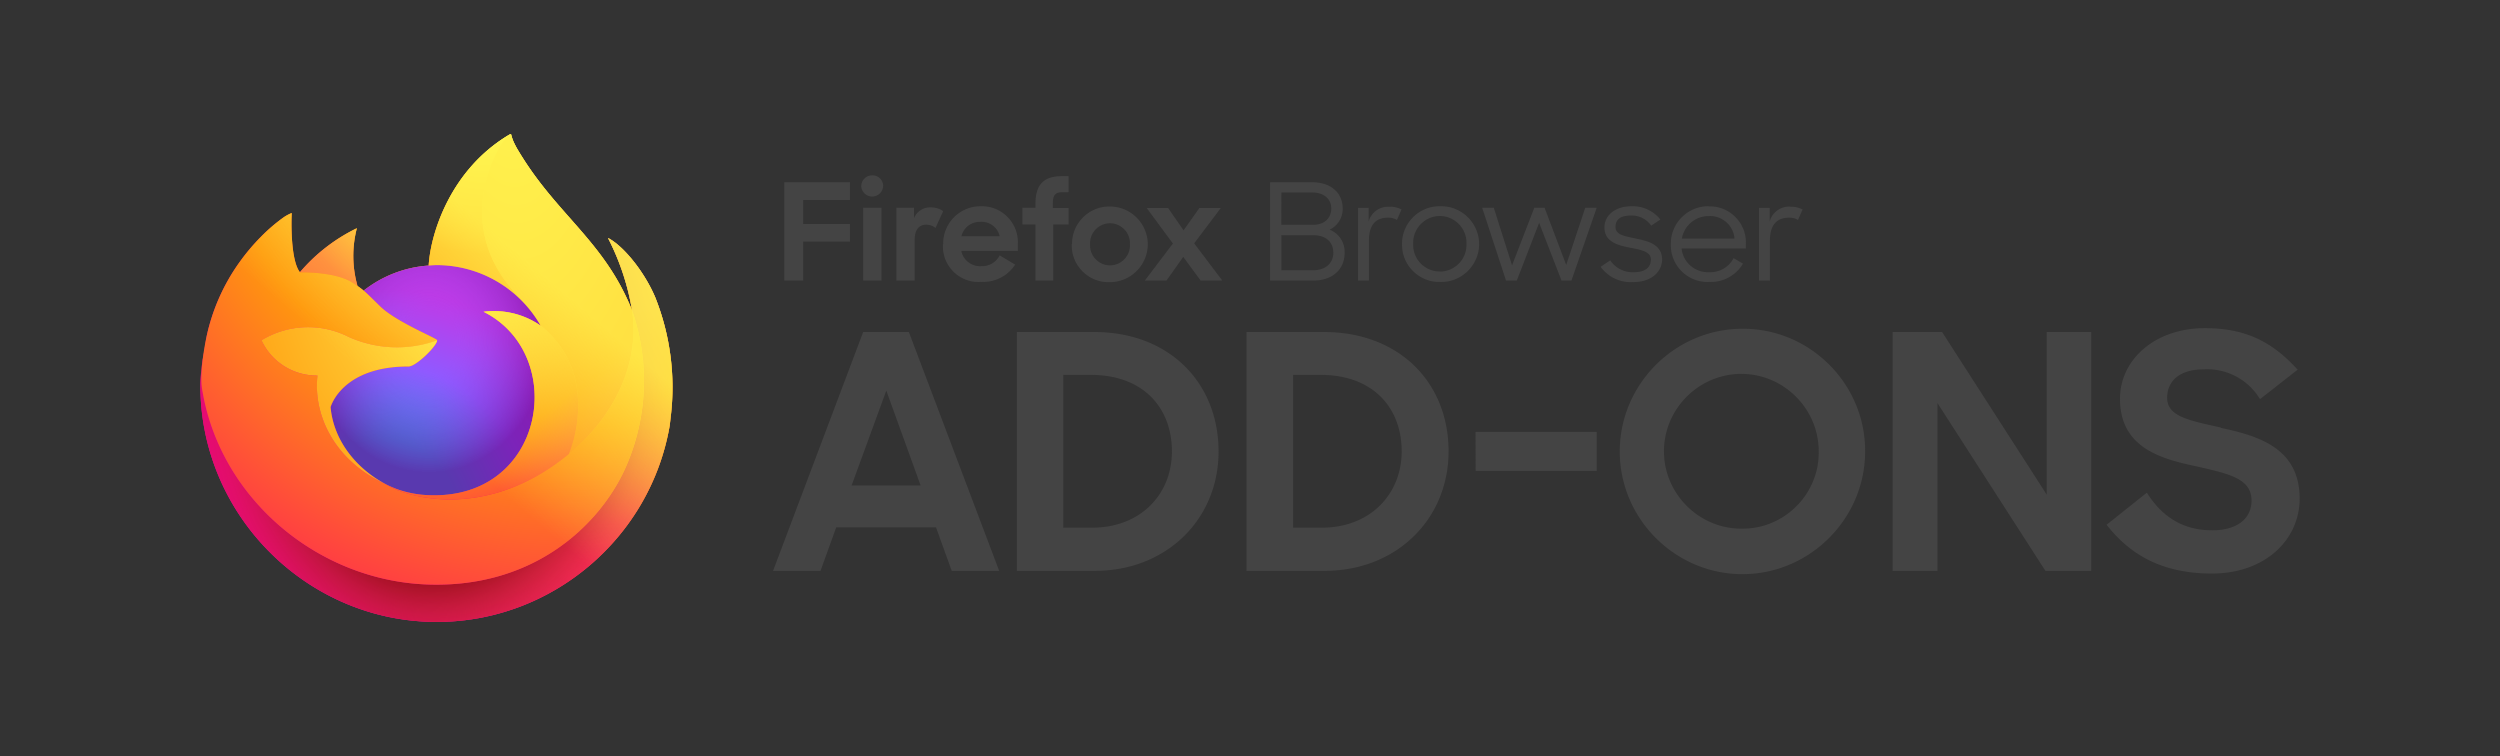 <svg width="992" height="300" viewBox="0 0 992 300" xmlns="http://www.w3.org/2000/svg" xml:space="preserve" fill-rule="evenodd" clip-rule="evenodd" stroke-linejoin="round" stroke-miterlimit="2"><rect x="0" y="0" width="992" height="300" fill="#333333" stroke="none"/><path d="M75.916 26.831c-1.684-4.052-5.1-8.427-7.775-9.81a40.269 40.269 0 0 1 3.925 11.764l.007.065C67.691 17.925 60.26 13.52 54.191 3.928a47.975 47.975 0 0 1-.913-1.484 12.014 12.014 0 0 1-.427-.8 7.021 7.021 0 0 1-.578-1.535.1.1 0 0 0-.088-.1.13.13 0 0 0-.073 0c-.005 0-.013.009-.019.011s-.019.011-.028.015l.015-.026c-9.735 5.7-13.038 16.252-13.342 21.53a19.387 19.387 0 0 0-10.666 4.111 11.32 11.32 0 0 0-1-.758 17.967 17.967 0 0 1-.109-9.473 28.703 28.703 0 0 0-9.329 7.21h-.018c-1.536-1.947-1.428-8.367-1.34-9.708a6.973 6.973 0 0 0-1.294.687 28.237 28.237 0 0 0-3.788 3.245A33.77 33.77 0 0 0 7.571 21.2v.006-.007a32.729 32.729 0 0 0-5.2 11.743l-.052.256c-.143.804-.27 1.611-.381 2.42 0 .029-.006.056-.009.085a37.035 37.035 0 0 0-.629 5.343v.2c.019 21.25 17.509 38.725 38.759 38.725 18.786 0 35.002-13.658 38.195-32.171.065-.5.118-.995.176-1.5a39.861 39.861 0 0 0-2.514-19.469Zm-44.67 30.338c.181.087.351.181.537.264l.027.017c-.188-.09-.376-.184-.564-.281Zm40.83-28.31v-.037l.007.041-.007-.004Z" fill="url(#a)" fill-rule="nonzero" transform="translate(76.355 53.246) scale(2.42)"/><path d="M75.916 26.831c-1.684-4.052-5.1-8.427-7.775-9.81a40.269 40.269 0 0 1 3.925 11.764v.037l.007.041a35.112 35.112 0 0 1-1.206 26.158c-4.442 9.531-15.194 19.3-32.024 18.825-18.185-.515-34.2-14.009-37.194-31.683-.545-2.787 0-4.2.274-6.465a28.884 28.884 0 0 0-.623 5.348v.2c.019 21.25 17.509 38.725 38.759 38.725 18.786 0 35.002-13.658 38.195-32.171.065-.5.118-.995.176-1.5a39.861 39.861 0 0 0-2.514-19.469Z" fill="url(#b)" fill-rule="nonzero" transform="translate(76.355 53.246) scale(2.42)"/><path d="M75.916 26.831c-1.684-4.052-5.1-8.427-7.775-9.81a40.269 40.269 0 0 1 3.925 11.764v.037l.007.041a35.112 35.112 0 0 1-1.206 26.158c-4.442 9.531-15.194 19.3-32.024 18.825-18.185-.515-34.2-14.009-37.194-31.683-.545-2.787 0-4.2.274-6.465a28.884 28.884 0 0 0-.623 5.348v.2c.019 21.25 17.509 38.725 38.759 38.725 18.786 0 35.002-13.658 38.195-32.171.065-.5.118-.995.176-1.5a39.861 39.861 0 0 0-2.514-19.469Z" fill="url(#c)" fill-rule="nonzero" transform="translate(76.355 53.246) scale(2.42)"/><path d="M57.082 31.387c.084.059.162.118.241.177a21.103 21.103 0 0 0-3.6-4.695C41.677 14.821 50.566.746 52.065.031l.015-.022c-9.735 5.7-13.038 16.252-13.342 21.53.452-.031.9-.069 1.362-.069a19.581 19.581 0 0 1 16.982 9.917Z" fill="url(#d)" fill-rule="nonzero" transform="translate(76.355 53.246) scale(2.42)"/><path d="M40.125 33.793c-.064.964-3.47 4.289-4.661 4.289-11.021 0-12.81 6.667-12.81 6.667.488 5.614 4.4 10.238 9.129 12.684.215.11.433.214.654.312.379.168.759.323 1.138.466a17.26 17.26 0 0 0 5.043.973c19.317.906 23.059-23.1 9.119-30.066a13.38 13.38 0 0 1 9.345 2.269A19.581 19.581 0 0 0 40.1 21.47c-.46 0-.91.038-1.362.069a19.387 19.387 0 0 0-10.666 4.111c.591.5 1.258 1.168 2.663 2.553 2.63 2.591 9.375 5.275 9.39 5.59Z" fill="url(#e)" fill-rule="nonzero" transform="translate(76.355 53.246) scale(2.42)"/><path d="M40.125 33.793c-.064.964-3.47 4.289-4.661 4.289-11.021 0-12.81 6.667-12.81 6.667.488 5.614 4.4 10.238 9.129 12.684.215.11.433.214.654.312.379.168.759.323 1.138.466a17.26 17.26 0 0 0 5.043.973c19.317.906 23.059-23.1 9.119-30.066a13.38 13.38 0 0 1 9.345 2.269A19.581 19.581 0 0 0 40.1 21.47c-.46 0-.91.038-1.362.069a19.387 19.387 0 0 0-10.666 4.111c.591.5 1.258 1.168 2.663 2.553 2.63 2.591 9.375 5.275 9.39 5.59Z" fill="url(#f)" fill-rule="nonzero" transform="translate(76.355 53.246) scale(2.42)"/><path d="M26.265 24.361c.27.172.537.349.8.531a17.967 17.967 0 0 1-.109-9.473 28.703 28.703 0 0 0-9.329 7.21c.189-.005 5.811-.106 8.638 1.732Z" fill="url(#g)" fill-rule="nonzero" transform="translate(76.355 53.246) scale(2.42)"/><path d="M1.654 42.163c2.991 17.674 19.009 31.168 37.194 31.683 16.83.476 27.582-9.294 32.024-18.825a35.112 35.112 0 0 0 1.206-26.158v-.037c0-.029-.006-.046 0-.037l.007.065c1.375 8.977-3.191 17.674-10.329 23.555l-.022.05c-13.908 11.327-27.218 6.834-29.912 5-.188-.09-.376-.184-.564-.281-8.109-3.876-11.459-11.264-10.741-17.6a9.969 9.969 0 0 1-9.181-5.775 14.63 14.63 0 0 1 14.249-.572 19.307 19.307 0 0 0 14.552.572c-.015-.315-6.76-3-9.39-5.59-1.405-1.385-2.072-2.052-2.663-2.553a11.32 11.32 0 0 0-1-.758 61.567 61.567 0 0 0-.8-.531c-2.827-1.838-8.449-1.737-8.635-1.732h-.018c-1.536-1.947-1.428-8.367-1.34-9.708a6.973 6.973 0 0 0-1.294.687 28.237 28.237 0 0 0-3.788 3.245A33.794 33.794 0 0 0 7.571 21.2v.006-.007a32.729 32.729 0 0 0-5.2 11.743c-.019.079-1.396 6.099-.717 9.221Z" fill="url(#h)" fill-rule="nonzero" transform="translate(76.355 53.246) scale(2.42)"/><path d="M53.725 26.869a21.102 21.102 0 0 1 3.6 4.7c.201.15.395.308.581.476 8.787 8.1 4.183 19.55 3.84 20.365 7.138-5.881 11.7-14.578 10.329-23.555C67.691 17.925 60.26 13.52 54.191 3.928a47.975 47.975 0 0 1-.913-1.484 12.014 12.014 0 0 1-.427-.8 7.021 7.021 0 0 1-.578-1.535.1.1 0 0 0-.088-.1.13.13 0 0 0-.073 0c-.005 0-.013.009-.019.011s-.019.011-.028.015c-1.499.711-10.388 14.786 1.66 26.834Z" fill="url(#i)" fill-rule="nonzero" transform="translate(76.355 53.246) scale(2.42)"/><path d="M57.9 32.04a8.03 8.03 0 0 0-.581-.476c-.079-.059-.157-.118-.241-.177a13.38 13.38 0 0 0-9.345-2.269c13.94 6.97 10.2 30.972-9.119 30.066a17.26 17.26 0 0 1-5.043-.973 20.178 20.178 0 0 1-1.138-.466 15.078 15.078 0 0 1-.654-.312l.027.017c2.694 1.839 16 6.332 29.912-5l.022-.05c.347-.81 4.951-12.263-3.84-20.36Z" fill="url(#j)" fill-rule="nonzero" transform="translate(76.355 53.246) scale(2.42)"/><path d="M22.654 44.749s1.789-6.667 12.81-6.667c1.191 0 4.6-3.325 4.661-4.289a19.307 19.307 0 0 1-14.552-.572 14.63 14.63 0 0 0-14.249.572 9.969 9.969 0 0 0 9.181 5.775c-.718 6.337 2.632 13.725 10.741 17.6.181.087.351.181.537.264-4.733-2.445-8.641-7.069-9.129-12.683Z" fill="url(#k)" fill-rule="nonzero" transform="translate(76.355 53.246) scale(2.42)"/><path d="M75.916 26.831c-1.684-4.052-5.1-8.427-7.775-9.81a40.269 40.269 0 0 1 3.925 11.764l.007.065C67.691 17.925 60.26 13.52 54.191 3.928a47.975 47.975 0 0 1-.913-1.484 12.014 12.014 0 0 1-.427-.8 7.021 7.021 0 0 1-.578-1.535.1.1 0 0 0-.088-.1.13.13 0 0 0-.073 0c-.005 0-.013.009-.019.011s-.019.011-.028.015l.015-.026c-9.735 5.7-13.038 16.252-13.342 21.53.452-.031.9-.069 1.362-.069a19.581 19.581 0 0 1 16.982 9.917 13.38 13.38 0 0 0-9.345-2.269c13.94 6.97 10.2 30.972-9.119 30.066a17.26 17.26 0 0 1-5.043-.973 20.178 20.178 0 0 1-1.138-.466 15.078 15.078 0 0 1-.654-.312l.027.017c-.188-.09-.376-.184-.564-.281.181.087.351.181.537.264-4.733-2.446-8.641-7.07-9.129-12.684 0 0 1.789-6.667 12.81-6.667 1.191 0 4.6-3.325 4.661-4.289-.015-.315-6.76-3-9.39-5.59-1.405-1.385-2.072-2.052-2.663-2.553a11.32 11.32 0 0 0-1-.758 17.967 17.967 0 0 1-.109-9.473 28.703 28.703 0 0 0-9.329 7.21h-.018c-1.536-1.947-1.428-8.367-1.34-9.708a6.973 6.973 0 0 0-1.294.687 28.237 28.237 0 0 0-3.788 3.245A33.77 33.77 0 0 0 7.571 21.2v.006-.007a32.729 32.729 0 0 0-5.2 11.743l-.052.256c-.073.341-.4 2.073-.447 2.445 0 .028 0-.029 0 0a45.133 45.133 0 0 0-.572 5.403v.2c.019 21.25 17.509 38.725 38.759 38.725 18.786 0 35.002-13.658 38.195-32.171.065-.5.118-.995.176-1.5a39.861 39.861 0 0 0-2.514-19.469Zm-3.845 1.991.007.041-.007-.041Z" fill="url(#l)" fill-rule="nonzero" transform="translate(76.355 53.246) scale(2.42)"/><path d="M311.227 72.288h26.035v7.065h-18.583v9.534h18.583v6.992h-18.583v15.437h-7.452V72.288Zm34.89-2.71c.042-.002.085-.002.127-.002 2.296 0 4.185 1.89 4.185 4.186 0 .065-.002.13-.004.196a4.374 4.374 0 0 1-4.344 4.03 4.374 4.374 0 0 1-4.343-4.03v-.049c0-2.376 1.955-4.33 4.331-4.33h.049Zm-3.604 12.848h7.258v28.89h-7.258v-28.89Zm28.696 8.01a5.933 5.933 0 0 0-3.58-1.283c-2.977 0-4.695 1.935-4.695 6.146v16.017h-7.259v-28.89h6.993v4.162a6.908 6.908 0 0 1 6.75-4.307 8.678 8.678 0 0 1 4.84 1.5l-3.049 6.654Zm3.049 6.556c-.005-.138-.005-.273-.005-.411 0-8.084 6.651-14.735 14.735-14.735h.102c.196-.008.392-.013.59-.013 7.792 0 14.204 6.412 14.204 14.204 0 .164-.005.331-.01.496v3.024h-22.43c.743 3.719 4.179 6.33 7.96 6.05a7.73 7.73 0 0 0 7.26-4.284l6.145 3.678a15.115 15.115 0 0 1-13.501 6.848c-.37.029-.743.043-1.116.043-7.699 0-14.033-6.334-14.033-14.033 0-.288.01-.579.026-.867h.073Zm7.234-3.242h15.171c-.762-3.54-4.06-5.996-7.67-5.71a7.425 7.425 0 0 0-7.5 5.71Zm24.22-11.324h5.155V81c0-7.84 3.314-11.106 10.573-11.106h2.565v6.363h-2.08c-3.413 0-4.163 1.162-4.163 4.84v1.427h6.243v6.533h-6.073v22.26h-7.065v-22.26h-5.154v-6.63Zm19.672 14.518c-.002-.082-.002-.162-.002-.244 0-8.099 6.663-14.76 14.76-14.76.096 0 .195 0 .292.002 8.23 0 15.002 6.773 15.002 15.002 0 8.229-6.773 15.002-15.002 15.002-.215.01-.428.014-.643.014-7.963 0-14.518-6.555-14.518-14.518 0-.215.005-.428.014-.643l.097.145Zm22.962 0c.008-.145.012-.29.012-.438 0-4.34-3.571-7.912-7.912-7.912-4.34 0-7.912 3.571-7.912 7.912 0 .148.005.293.012.438-.007.145-.012.29-.012.438 0 4.34 3.571 7.912 7.912 7.912 4.341 0 7.912-3.571 7.912-7.912 0-.148-.004-.293-.012-.438Zm17.059-.315L455 82.523h8.493l6.146 8.88 6.29-8.88h8.494l-10.574 14.034 11.154 14.76h-8.59l-6.895-9.389-6.654 9.388h-8.59l11.13-14.687Zm62.183-5.492a9.041 9.041 0 0 0 5.178-8.445c0-6.315-4.839-10.38-12.098-10.38h-16.695v39.004h17.228c7.259 0 12.34-4.186 12.34-11.009a9.406 9.406 0 0 0-5.953-9.17Zm-19.139-14.76h12.098c4.84 0 7.695 2.565 7.695 6.315 0 3.75-2.565 6.51-7.259 6.51h-12.558l.024-12.825Zm12.703 30.85H508.45V93.315h12.51c5.323 0 8.105 2.83 8.105 6.968s-3.097 6.944-7.912 6.944Zm21.922-19.308v-5.444h-4.21v28.841h4.331v-15.8c0-6.363 2.758-9.146 7.573-9.146a6.348 6.348 0 0 1 3.533.92l1.815-4.162a9.353 9.353 0 0 0-4.84-1.089 8.007 8.007 0 0 0-8.202 5.88Zm28.213-6.073h-.148c-8.123 0-14.808 6.683-14.808 14.808l.002.193c-.002.107-.002.21-.002.317 0 8.07 6.64 14.711 14.711 14.711.08 0 .162 0 .245-.002.2.007.401.012.602.012 8.244 0 15.026-6.782 15.026-15.026 0-8.243-6.782-15.026-15.026-15.026-.2 0-.402.005-.602.013Zm0 25.865h-.083c-5.734 0-10.452-4.718-10.452-10.453 0-.152.002-.307.01-.46-.008-.169-.013-.336-.013-.505 0-5.8 4.774-10.574 10.574-10.574s10.574 4.774 10.574 10.574c0 .17-.005.336-.012.506.004.145.01.29.01.435 0 5.773-4.753 10.526-10.526 10.526h-.082v-.049Zm50.182-2.565-8.59-22.72h-4.064l-8.832 22.866-7.259-22.866h-4.597l9.46 28.89h4.284l8.855-22.89 8.88 22.89h3.944l10.017-28.866h-4.548l-7.55 22.696Zm27.536-10.525c-4.501-.92-7.961-1.5-7.961-4.5s1.815-4.598 6.243-4.598a9.324 9.324 0 0 1 7.912 4.017l3.63-2.42a13.896 13.896 0 0 0-11.446-5.274c-6.823 0-10.743 3.895-10.743 8.371 0 5.783 5.3 7.114 10.26 8.082 4.234.847 8.178 1.5 8.178 4.694s-2.42 5.033-6.824 5.033a10.704 10.704 0 0 1-9.315-4.718l-3.799 2.564a14.724 14.724 0 0 0 12.993 6.05c7.55 0 11.397-4.429 11.397-8.977-.049-5.928-5.565-7.332-10.525-8.276v-.048Zm29.035-12.775c-.082-.003-.165-.003-.245-.003-8.125 0-14.808 6.686-14.808 14.808 0 .107 0 .21.003.317-.005.136-.005.269-.005.404 0 7.966 6.552 14.518 14.518 14.518.234 0 .472-.005.706-.017a14.802 14.802 0 0 0 13.405-7.259l-3.726-2.178a10.348 10.348 0 0 1-9.679 5.566c-5.55.297-10.416-3.882-10.96-9.413h25.502v-1.984c.005-.155.007-.312.007-.467 0-7.818-6.433-14.251-14.251-14.251-.148 0-.295.002-.443.007l-.024-.048Zm-10.67 12.823c.875-5.17 5.424-8.979 10.67-8.928 5.236-.302 9.814 3.7 10.21 8.928h-20.88Zm43.068-12.678a8.008 8.008 0 0 0-8.226 5.88v-5.396h-4.235v28.841h4.332v-15.8c0-6.363 2.782-9.146 7.597-9.146a6.348 6.348 0 0 1 3.533.92l1.814-4.162a9.4 9.4 0 0 0-4.79-1.089l-.025-.048Zm-367.925 49.747-35.762 94.776h18.824l6.243-17.276h39.585l6.242 17.276h18.825l-35.835-94.776h-18.122Zm-4.598 60.902 13.768-37.65 13.622 37.65h-27.39Zm96.204-60.902h-30.632v94.776h30.97c28.286 0 49.07-20.373 49.07-47.376 0-27.003-19.308-47.4-49.408-47.4Zm-.774 77.645H421.9v-60.635h10.912c20.76 0 32.205 12.993 32.205 30.39 0 17.01-12.46 30.245-31.672 30.245Zm91.945-77.645h-30.68v94.776h31.019c28.309 0 49.166-20.373 49.166-47.449 0-27.075-19.357-47.327-49.554-47.327h.049Zm-.774 77.645h-11.421v-60.635h10.888c20.785 0 32.205 12.993 32.205 30.39-.048 17.01-12.51 30.245-31.72 30.245h.048Zm61.022-22.526h48.03v-15.462H585.49l.048 15.462Zm105.882-56.401h-.024c-26.705 0-48.682 21.974-48.682 48.682 0 26.708 21.977 48.683 48.682 48.683 26.708 0 48.683-21.975 48.683-48.683v-.29c0-26.548-21.845-48.392-48.393-48.392h-.266Zm0 79.314c-.152.003-.307.003-.46.003-16.845 0-30.704-13.86-30.704-30.705 0-16.843 13.86-30.705 30.705-30.705 16.842 0 30.702 13.86 30.704 30.702.003.187.005.37.005.557 0 16.538-13.61 30.148-30.148 30.148h-.102Zm120.715-13.501-41.52-64.531H750.99v94.776h17.784v-66.588l42.852 66.588h18.17v-94.776h-17.662v64.53Zm69.08-26.616c-11.832-2.71-21.293-4.137-21.293-11.807 0-6.219 4.404-11.3 14.663-11.3a24.491 24.491 0 0 1 22.188 11.832l14.929-11.687c-9.679-10.646-20.107-16.477-36.851-16.477-19.744 0-33.633 12.46-33.633 28.019 0 19.211 15.849 23.76 29.98 26.736 13.114 3 22.211 4.84 22.211 13.647 0 6.872-5.323 11.808-15.582 11.808-11.3 0-19.72-5.057-25.962-14.93l-15.97 12.728c8.953 11.42 21.414 19.357 41.811 19.357 21.147 0 34.794-13.478 34.794-29.713 0-20.3-16.768-24.97-31.286-28.092v-.12Z" fill="#444" fill-rule="nonzero"/><defs><radialGradient id="b" cx="0" cy="0" r="1" gradientUnits="userSpaceOnUse" gradientTransform="matrix(79.277 0 0 99.096 69.212 17.021)"><stop offset="0" stop-color="#ffbd4f"/><stop offset=".13" stop-color="#ffbd4f"/><stop offset=".28" stop-color="#ff980e"/><stop offset=".47" stop-color="#ff3750"/><stop offset=".78" stop-color="#eb0878"/><stop offset=".86" stop-color="#e50080"/><stop offset="1" stop-color="#e50080"/></radialGradient><radialGradient id="c" cx="0" cy="0" r="1" gradientUnits="userSpaceOnUse" gradientTransform="matrix(81.258 0 0 99.096 39.22 42.201)"><stop offset="0" stop-color="#960e18"/><stop offset=".3" stop-color="#960e18"/><stop offset=".35" stop-color="#b11927" stop-opacity=".74"/><stop offset=".43" stop-color="#db293d" stop-opacity=".34"/><stop offset=".5" stop-color="#f5334b" stop-opacity=".09"/><stop offset=".53" stop-color="#ff3750" stop-opacity="0"/><stop offset="1" stop-color="#ff3750" stop-opacity="0"/></radialGradient><radialGradient id="d" cx="0" cy="0" r="1" gradientUnits="userSpaceOnUse" gradientTransform="translate(47.659 -3.778) scale(44.177)"><stop offset="0" stop-color="#fff44f"/><stop offset=".13" stop-color="#fff44f"/><stop offset=".53" stop-color="#ff980e"/><stop offset="1" stop-color="#ff980e"/></radialGradient><radialGradient id="e" cx="0" cy="0" r="1" gradientUnits="userSpaceOnUse" gradientTransform="translate(30.49 63.024) scale(37.739)"><stop offset="0" stop-color="#3a8ee6"/><stop offset=".35" stop-color="#3a8ee6"/><stop offset=".67" stop-color="#9059ff"/><stop offset="1" stop-color="#c139e6"/></radialGradient><radialGradient id="f" cx="0" cy="0" r="1" gradientUnits="userSpaceOnUse" gradientTransform="matrix(20.039 0 0 22.266 38.766 33.924)"><stop offset="0" stop-color="#9059ff" stop-opacity="0"/><stop offset=".21" stop-color="#9059ff" stop-opacity="0"/><stop offset=".97" stop-color="#6e008b" stop-opacity=".6"/><stop offset="1" stop-color="#6e008b" stop-opacity=".6"/></radialGradient><radialGradient id="g" cx="0" cy="0" r="1" gradientUnits="userSpaceOnUse" gradientTransform="translate(37.447 5.946) scale(27.472)"><stop offset="0" stop-color="#ffe226"/><stop offset=".1" stop-color="#ffe226"/><stop offset=".79" stop-color="#ff7139"/><stop offset="1" stop-color="#ff7139"/></radialGradient><radialGradient id="h" cx="0" cy="0" r="1" gradientUnits="userSpaceOnUse" gradientTransform="translate(62.43 -12.051) scale(130.637)"><stop offset="0" stop-color="#fff44f"/><stop offset=".11" stop-color="#fff44f"/><stop offset=".46" stop-color="#ff980e"/><stop offset=".72" stop-color="#ff3647"/><stop offset=".9" stop-color="#e31587"/><stop offset="1" stop-color="#e31587"/></radialGradient><radialGradient id="i" cx="0" cy="0" r="1" gradientUnits="userSpaceOnUse" gradientTransform="matrix(19.107 180.433 -86.084 8.98 51.38 -9.916)"><stop offset="0" stop-color="#fff44f"/><stop offset=".3" stop-color="#ff980e"/><stop offset=".57" stop-color="#ff3647"/><stop offset=".74" stop-color="#e31587"/><stop offset="1" stop-color="#e31587"/></radialGradient><radialGradient id="j" cx="0" cy="0" r="1" gradientUnits="userSpaceOnUse" gradientTransform="translate(37.727 15.88) scale(75.033)"><stop offset="0" stop-color="#fff44f"/><stop offset=".14" stop-color="#fff44f"/><stop offset=".48" stop-color="#ff980e"/><stop offset=".66" stop-color="#ff3647"/><stop offset=".9" stop-color="#e31587"/><stop offset="1" stop-color="#e31587"/></radialGradient><radialGradient id="k" cx="0" cy="0" r="1" gradientUnits="userSpaceOnUse" gradientTransform="translate(57.204 20.108) scale(90.176)"><stop offset="0" stop-color="#fff44f"/><stop offset=".09" stop-color="#fff44f"/><stop offset=".63" stop-color="#ff980e"/><stop offset="1" stop-color="#ff980e"/></radialGradient><linearGradient id="a" x1="0" y1="0" x2="1" y2="0" gradientUnits="userSpaceOnUse" gradientTransform="rotate(134.164 31.803 20.753) scale(86.506)"><stop offset="0" stop-color="#fff44f"/><stop offset=".05" stop-color="#fff44f"/><stop offset=".37" stop-color="#ff980e"/><stop offset=".53" stop-color="#ff3647"/><stop offset=".7" stop-color="#e31587"/><stop offset="1" stop-color="#e31587"/></linearGradient><linearGradient id="l" x1="0" y1="0" x2="1" y2="0" gradientUnits="userSpaceOnUse" gradientTransform="rotate(130.613 29.043 20.138) scale(73.739)"><stop offset="0" stop-color="#fff44f" stop-opacity=".8"/><stop offset=".17" stop-color="#fff44f" stop-opacity=".8"/><stop offset=".6" stop-color="#fff44f" stop-opacity="0"/><stop offset="1" stop-color="#fff44f" stop-opacity="0"/></linearGradient></defs></svg>